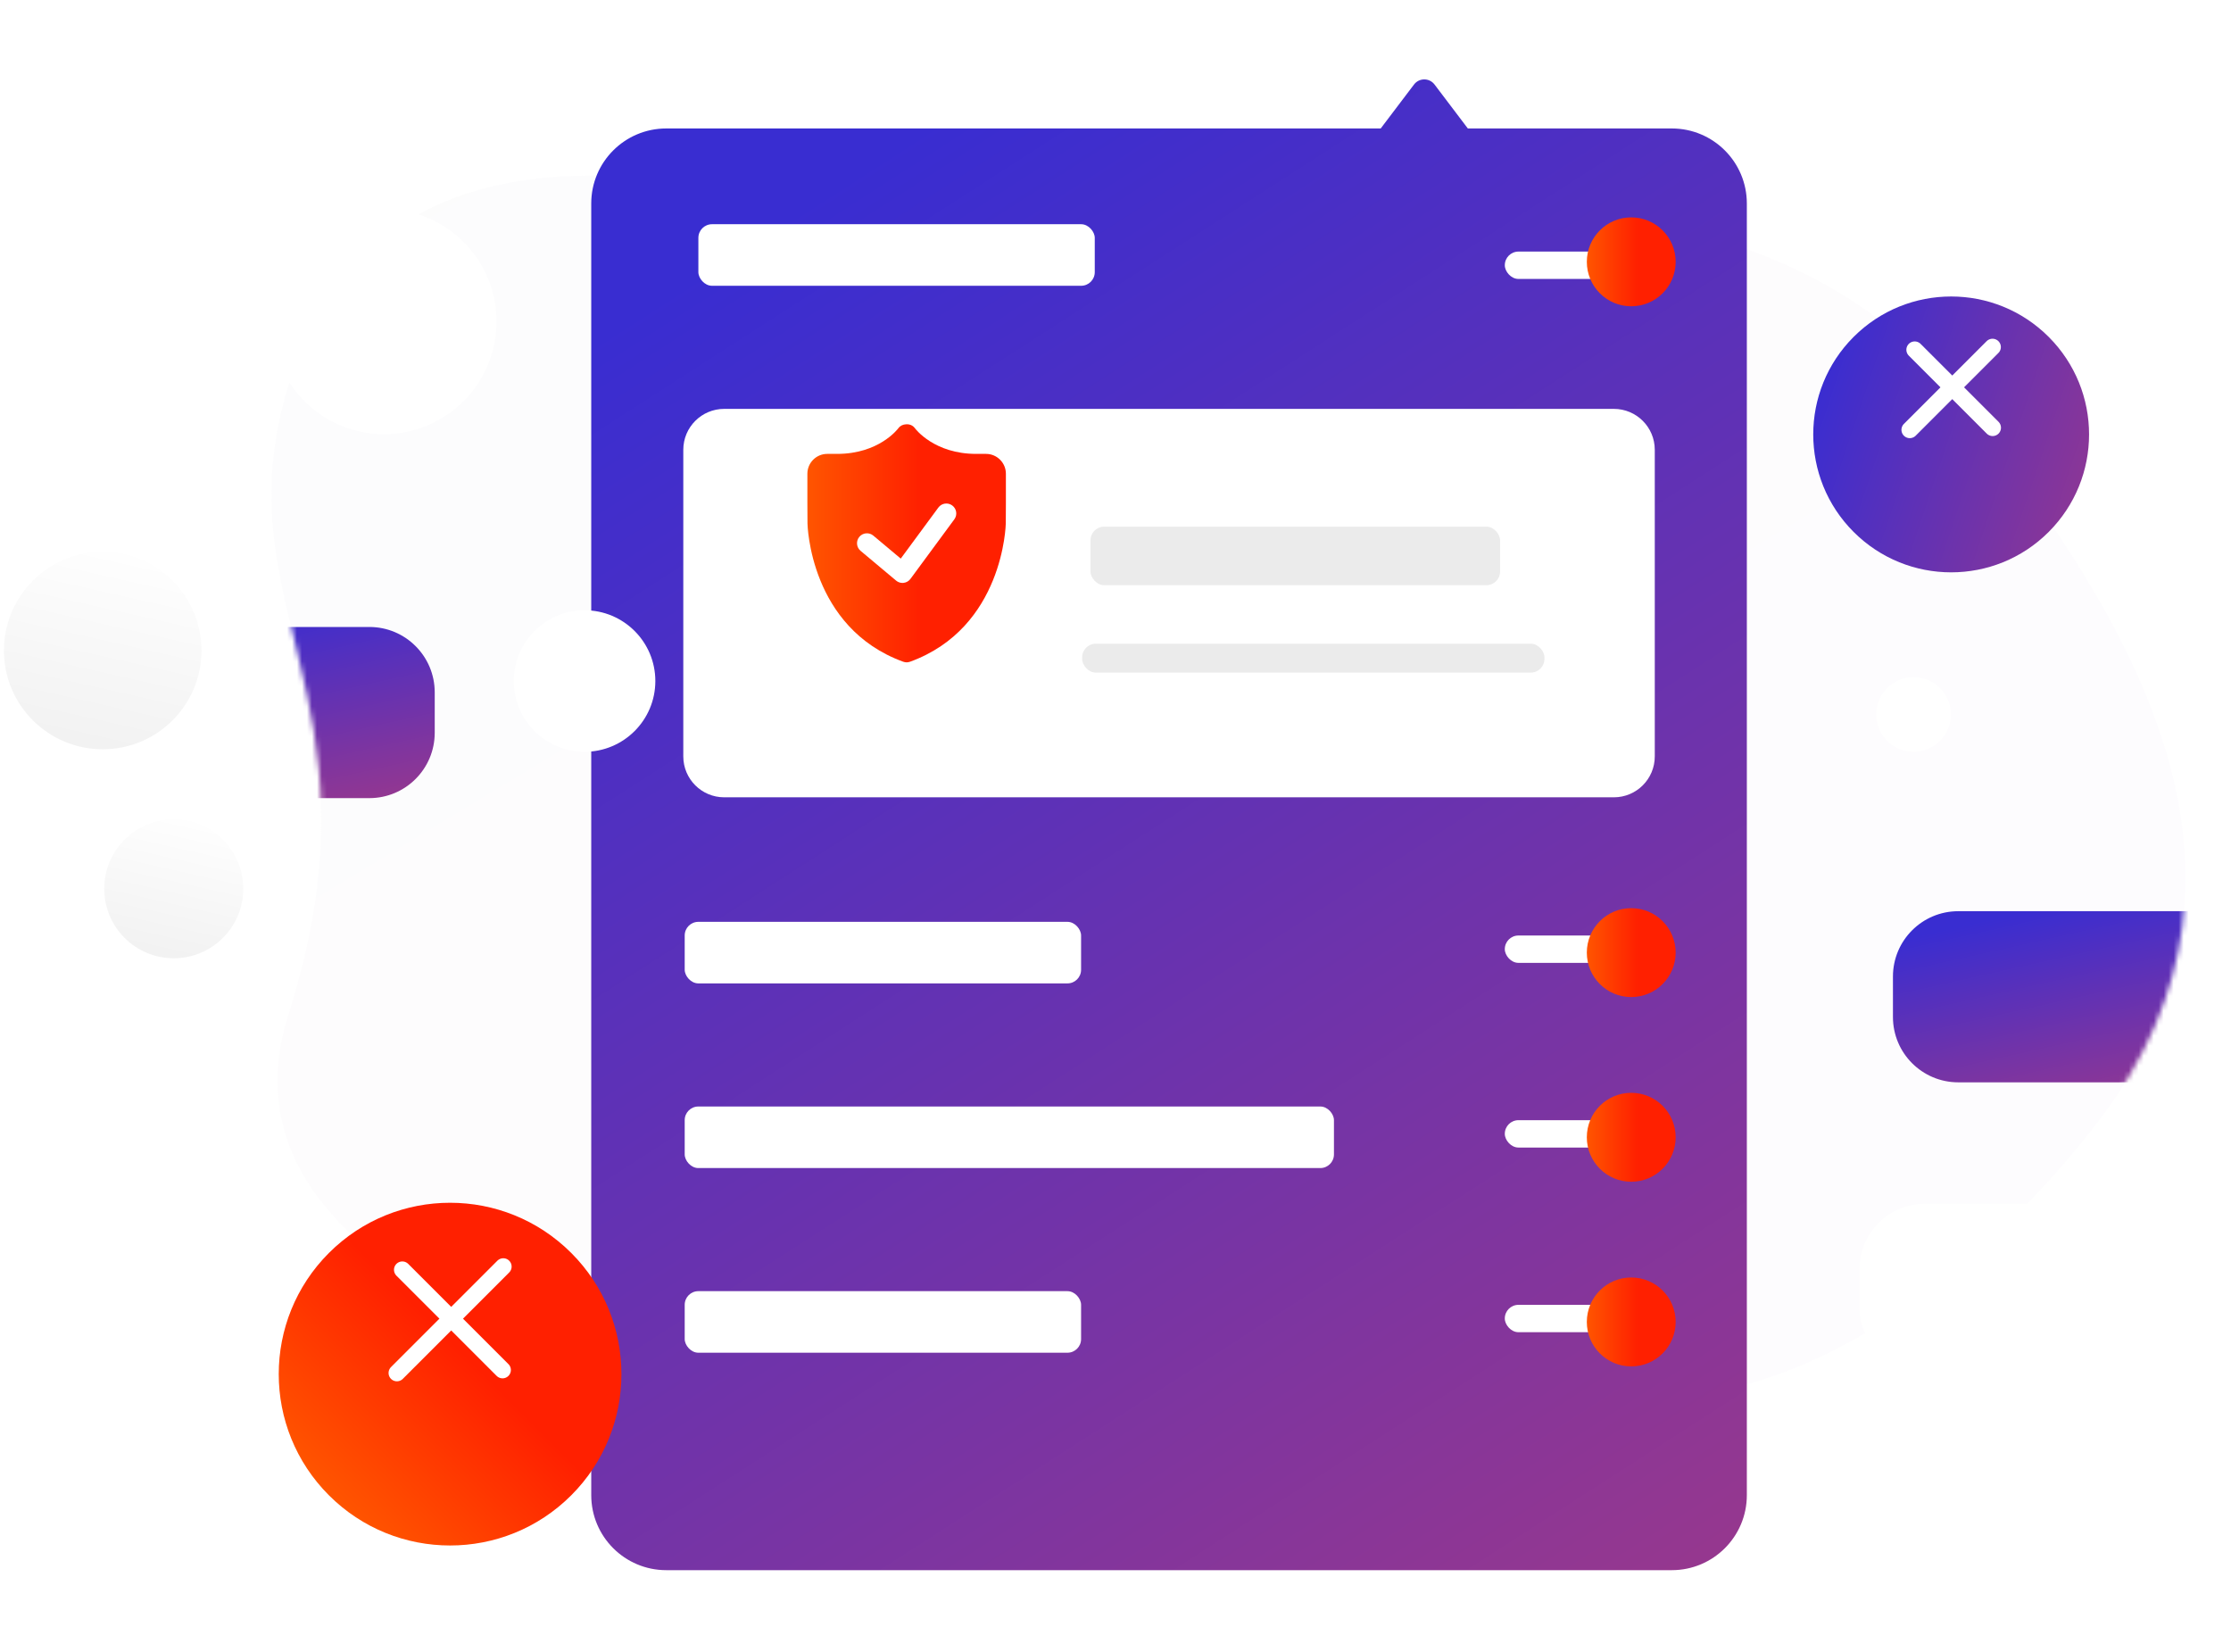 <svg width="447" height="331" viewBox="0 0 447 331" fill="none" xmlns="http://www.w3.org/2000/svg">
<path d="M137.863 36.629C190.336 50.655 229.828 54.263 256.34 47.454C296.107 37.239 359.538 38.176 391.459 78.705C423.381 119.234 460.775 172.545 420.014 225.177C379.252 277.808 322.055 297.037 300.294 261.768C278.532 226.5 219.69 248.866 196.656 270.255C173.622 291.644 37.021 268.502 57.726 203.477C78.43 138.452 42.632 121.637 58.638 74.619C69.308 43.274 95.717 30.61 137.863 36.629Z" fill="url(#paint0_linear)" fill-opacity="0.16"/>
<mask id="mask0" mask-type="alpha" maskUnits="userSpaceOnUse" x="54" y="35" width="384" height="245">
<path d="M137.863 36.629C190.336 50.655 229.828 54.263 256.34 47.454C296.107 37.239 359.538 38.176 391.459 78.705C423.381 119.234 460.775 172.545 420.014 225.177C379.252 277.808 322.055 297.037 300.294 261.768C278.532 226.5 219.69 248.866 196.656 270.255C173.622 291.644 37.021 268.502 57.726 203.477C78.43 138.452 42.632 121.637 58.638 74.619C69.308 43.274 95.717 30.61 137.863 36.629Z" fill="white"/>
</mask>
<g mask="url(#mask0)">
<g filter="url(#filter0_d)">
<path fill-rule="evenodd" clip-rule="evenodd" d="M379.268 180.567C379.268 173.336 385.129 167.475 392.36 167.475H442.436C449.667 167.475 455.529 173.336 455.529 180.567V188.669C455.529 195.9 449.667 201.762 442.436 201.762H392.36C385.129 201.762 379.268 195.9 379.268 188.669V180.567Z" fill="url(#paint1_linear)"/>
</g>
<g filter="url(#filter1_d)">
<path fill-rule="evenodd" clip-rule="evenodd" d="M10.84 123.627C10.84 116.397 16.701 110.535 23.932 110.535H74.008C81.239 110.535 87.101 116.397 87.101 123.627V131.73C87.101 138.961 81.239 144.822 74.008 144.822H23.932C16.701 144.822 10.84 138.961 10.84 131.73V123.627Z" fill="url(#paint2_linear)"/>
</g>
</g>
<g filter="url(#filter2_d)">
<path fill-rule="evenodd" clip-rule="evenodd" d="M276.637 14.014L283.309 5.208C284.341 3.845 286.39 3.845 287.422 5.208L294.093 14.014H334.966C343.266 14.014 349.994 20.742 349.994 29.042V287.813C349.994 296.113 343.266 302.841 334.966 302.841H133.489C125.189 302.841 118.461 296.113 118.461 287.813V29.042C118.461 20.742 125.189 14.014 133.489 14.014H276.637Z" fill="url(#paint3_linear)"/>
<path fill-rule="evenodd" clip-rule="evenodd" d="M136.904 78.389C136.904 73.861 140.574 70.191 145.102 70.191H323.35C327.877 70.191 331.548 73.861 331.548 78.389V139.812C331.548 144.339 327.877 148.009 323.35 148.009H145.102C140.574 148.009 136.904 144.339 136.904 139.812V78.389Z" fill="white"/>
<rect x="301.502" y="38.678" width="24.647" height="5.481" rx="2.732" fill="white"/>
<path d="M326.834 49.639C331.75 49.639 335.734 45.651 335.734 40.732C335.734 35.814 331.75 31.826 326.834 31.826C321.918 31.826 317.934 35.814 317.934 40.732C317.934 45.651 321.918 49.639 326.834 49.639Z" fill="url(#paint4_linear)"/>
<rect x="301.5" y="175.695" width="24.647" height="5.481" rx="2.732" fill="white"/>
<path d="M326.832 188.027C331.748 188.027 335.733 184.04 335.733 179.121C335.733 174.202 331.748 170.215 326.832 170.215C321.917 170.215 317.932 174.202 317.932 179.121C317.932 184.04 321.917 188.027 326.832 188.027Z" fill="url(#paint5_linear)"/>
<rect x="137.186" y="172.956" width="79.419" height="12.332" rx="2.732" fill="white"/>
<rect x="301.5" y="249.687" width="24.647" height="5.481" rx="2.732" fill="white"/>
<path d="M326.832 262.019C331.748 262.019 335.733 258.031 335.733 253.112C335.733 248.194 331.748 244.206 326.832 244.206C321.917 244.206 317.932 248.194 317.932 253.112C317.932 258.031 321.917 262.019 326.832 262.019Z" fill="url(#paint6_linear)"/>
<rect x="137.186" y="246.946" width="79.419" height="12.332" rx="2.732" fill="white"/>
<rect x="301.5" y="212.692" width="24.647" height="5.481" rx="2.732" fill="white"/>
<path d="M326.832 225.024C331.748 225.024 335.733 221.037 335.733 216.118C335.733 211.199 331.748 207.212 326.832 207.212C321.917 207.212 317.932 211.199 317.932 216.118C317.932 221.037 321.917 225.024 326.832 225.024Z" fill="url(#paint7_linear)"/>
<rect x="137.186" y="209.952" width="130.083" height="12.332" rx="2.732" fill="white"/>
<rect x="139.926" y="33.196" width="79.419" height="12.332" rx="2.732" fill="white"/>
<rect x="218.494" y="93.788" width="82.059" height="11.723" rx="2.732" fill="#EBEBEB"/>
<rect x="216.82" y="117.235" width="92.62" height="5.785" rx="2.732" fill="#EBEBEB"/>
</g>
<g filter="url(#filter3_d)">
<path d="M117.123 140.565C124.954 140.565 131.303 134.218 131.303 126.388C131.303 118.558 124.954 112.211 117.123 112.211C109.292 112.211 102.943 118.558 102.943 126.388C102.943 134.218 109.292 140.565 117.123 140.565Z" fill="white"/>
</g>
<g filter="url(#filter4_d)">
<path d="M383.397 140.566C387.529 140.566 390.878 137.218 390.878 133.088C390.878 128.958 387.529 125.609 383.397 125.609C379.265 125.609 375.916 128.958 375.916 133.088C375.916 137.218 379.265 140.566 383.397 140.566Z" fill="white"/>
</g>
<g filter="url(#filter5_d)">
<path d="M76.932 76.927C89.388 76.927 99.485 66.831 99.485 54.377C99.485 41.922 89.388 31.826 76.932 31.826C64.476 31.826 54.379 41.922 54.379 54.377C54.379 66.831 64.476 76.927 76.932 76.927Z" fill="white"/>
</g>
<path d="M20.578 150.108C31.508 150.108 40.368 141.25 40.368 130.322C40.368 119.395 31.508 110.536 20.578 110.536C9.648 110.536 0.787 119.395 0.787 130.322C0.787 141.25 9.648 150.108 20.578 150.108Z" fill="url(#paint8_linear)"/>
<path d="M34.812 191.975C42.505 191.975 48.741 185.741 48.741 178.051C48.741 170.36 42.505 164.126 34.812 164.126C27.119 164.126 20.883 170.36 20.883 178.051C20.883 185.741 27.119 191.975 34.812 191.975Z" fill="url(#paint9_linear)"/>
<g filter="url(#filter6_d)">
<g filter="url(#filter7_d)">
<path d="M114.454 277.794C127.861 264.387 127.861 242.65 114.454 229.243C101.047 215.836 79.31 215.836 65.903 229.243C52.495 242.65 52.495 264.387 65.903 277.794C79.31 291.201 101.047 291.201 114.454 277.794Z" fill="url(#paint10_linear)"/>
</g>
<path d="M80.609 242.661L100.689 262.741" stroke="white" stroke-width="3.34" stroke-linecap="round" stroke-linejoin="round"/>
<path d="M100.838 242.022L79.523 263.337" stroke="white" stroke-width="3.34" stroke-linecap="round" stroke-linejoin="round"/>
</g>
<g filter="url(#filter8_d)">
<path d="M410.47 96.521C421.261 85.73 421.261 68.234 410.47 57.444C399.679 46.652 382.184 46.652 371.392 57.444C360.601 68.234 360.601 85.73 371.392 96.521C382.184 107.312 399.679 107.312 410.47 96.521Z" fill="url(#paint11_linear)"/>
</g>
<path d="M383.626 70.07L399.243 85.688" stroke="white" stroke-width="3.34" stroke-linecap="round" stroke-linejoin="round"/>
<path d="M399.219 69.53L382.641 86.108" stroke="white" stroke-width="3.34" stroke-linecap="round" stroke-linejoin="round"/>
<g filter="url(#filter9_d)">
<rect x="372.566" y="229.439" width="50.84" height="34.287" rx="13.092" fill="white"/>
</g>
<path fill-rule="evenodd" clip-rule="evenodd" d="M190.788 101.262C191.671 101.912 191.862 103.157 191.209 104.04L182.419 115.972C182.093 116.415 181.6 116.704 181.055 116.769C180.976 116.779 180.896 116.783 180.819 116.783C180.353 116.783 179.9 116.62 179.542 116.318L172.422 110.352C171.579 109.648 171.47 108.393 172.174 107.55C172.878 106.711 174.133 106.595 174.976 107.303L180.473 111.909L188.008 101.683C188.66 100.8 189.903 100.609 190.788 101.262V101.262ZM197.562 90.931H195.573C187.221 90.931 183.46 85.989 183.311 85.79C182.889 85.201 182.205 84.949 181.531 85.005C180.946 85.028 180.376 85.275 180 85.78C179.845 85.989 176.082 90.931 167.732 90.931H165.743C163.549 90.931 161.766 92.715 161.766 94.908V100.874C161.766 101.972 161.776 103.774 161.788 104.872C161.789 105.08 162.227 125.753 180.972 132.572C180.986 132.576 181 132.576 181.012 132.58C181.217 132.649 181.432 132.693 181.652 132.693C181.873 132.693 182.086 132.649 182.291 132.58C182.305 132.576 182.319 132.576 182.333 132.572C201.078 125.753 201.515 105.08 201.517 104.872C201.529 103.774 201.539 101.972 201.539 100.874V94.908C201.539 92.715 199.755 90.931 197.562 90.931V90.931Z" fill="url(#paint12_linear)"/>
<mask id="mask1" mask-type="alpha" maskUnits="userSpaceOnUse" x="161" y="84" width="41" height="49">
<path fill-rule="evenodd" clip-rule="evenodd" d="M190.788 101.262C191.671 101.912 191.862 103.157 191.209 104.04L182.419 115.972C182.093 116.415 181.6 116.704 181.055 116.769C180.976 116.779 180.896 116.783 180.819 116.783C180.353 116.783 179.9 116.62 179.542 116.318L172.422 110.352C171.579 109.648 171.47 108.393 172.174 107.55C172.878 106.711 174.133 106.595 174.976 107.303L180.473 111.909L188.008 101.683C188.66 100.8 189.903 100.609 190.788 101.262V101.262ZM197.562 90.931H195.573C187.221 90.931 183.46 85.989 183.311 85.79C182.889 85.201 182.205 84.949 181.531 85.005C180.946 85.028 180.376 85.275 180 85.78C179.845 85.989 176.082 90.931 167.732 90.931H165.743C163.549 90.931 161.766 92.715 161.766 94.908V100.874C161.766 101.972 161.776 103.774 161.788 104.872C161.789 105.08 162.227 125.753 180.972 132.572C180.986 132.576 181 132.576 181.012 132.58C181.217 132.649 181.432 132.693 181.652 132.693C181.873 132.693 182.086 132.649 182.291 132.58C182.305 132.576 182.319 132.576 182.333 132.572C201.078 125.753 201.515 105.08 201.517 104.872C201.529 103.774 201.539 101.972 201.539 100.874V94.908C201.539 92.715 199.755 90.931 197.562 90.931V90.931Z" fill="white"/>
</mask>
<g mask="url(#mask1)">
</g>
<defs>
<filter id="filter0_d" x="344.099" y="147.378" width="146.598" height="104.624" filterUnits="userSpaceOnUse" color-interpolation-filters="sRGB">
<feFlood flood-opacity="0" result="BackgroundImageFix"/>
<feColorMatrix in="SourceAlpha" type="matrix" values="0 0 0 0 0 0 0 0 0 0 0 0 0 0 0 0 0 0 127 0"/>
<feOffset dy="15.072"/>
<feGaussianBlur stdDeviation="17.584"/>
<feColorMatrix type="matrix" values="0 0 0 0 0.153 0 0 0 0 0.18 0 0 0 0 0.251 0 0 0 0.2 0"/>
<feBlend mode="normal" in2="BackgroundImageFix" result="effect1_dropShadow"/>
<feBlend mode="normal" in="SourceGraphic" in2="effect1_dropShadow" result="shape"/>
</filter>
<filter id="filter1_d" x="-24.328" y="90.439" width="146.598" height="104.624" filterUnits="userSpaceOnUse" color-interpolation-filters="sRGB">
<feFlood flood-opacity="0" result="BackgroundImageFix"/>
<feColorMatrix in="SourceAlpha" type="matrix" values="0 0 0 0 0 0 0 0 0 0 0 0 0 0 0 0 0 0 127 0"/>
<feOffset dy="15.072"/>
<feGaussianBlur stdDeviation="17.584"/>
<feColorMatrix type="matrix" values="0 0 0 0 0.153 0 0 0 0 0.18 0 0 0 0 0.251 0 0 0 0.2 0"/>
<feBlend mode="normal" in2="BackgroundImageFix" result="effect1_dropShadow"/>
<feBlend mode="normal" in="SourceGraphic" in2="effect1_dropShadow" result="shape"/>
</filter>
<filter id="filter2_d" x="103.389" y="0.836" width="261.677" height="328.8" filterUnits="userSpaceOnUse" color-interpolation-filters="sRGB">
<feFlood flood-opacity="0" result="BackgroundImageFix"/>
<feColorMatrix in="SourceAlpha" type="matrix" values="0 0 0 0 0 0 0 0 0 0 0 0 0 0 0 0 0 0 127 0"/>
<feOffset dy="11.723"/>
<feGaussianBlur stdDeviation="7.536"/>
<feColorMatrix type="matrix" values="0 0 0 0 0.153 0 0 0 0 0.18 0 0 0 0 0.251 0 0 0 0.2 0"/>
<feBlend mode="normal" in2="BackgroundImageFix" result="effect1_dropShadow"/>
<feBlend mode="normal" in="SourceGraphic" in2="effect1_dropShadow" result="shape"/>
</filter>
<filter id="filter3_d" x="86.197" y="105.512" width="61.853" height="61.848" filterUnits="userSpaceOnUse" color-interpolation-filters="sRGB">
<feFlood flood-opacity="0" result="BackgroundImageFix"/>
<feColorMatrix in="SourceAlpha" type="matrix" values="0 0 0 0 0 0 0 0 0 0 0 0 0 0 0 0 0 0 127 0"/>
<feOffset dy="10.048"/>
<feGaussianBlur stdDeviation="8.373"/>
<feColorMatrix type="matrix" values="0 0 0 0 0.153 0 0 0 0 0.18 0 0 0 0 0.251 0 0 0 0.2 0"/>
<feBlend mode="normal" in2="BackgroundImageFix" result="effect1_dropShadow"/>
<feBlend mode="normal" in="SourceGraphic" in2="effect1_dropShadow" result="shape"/>
</filter>
<filter id="filter4_d" x="359.169" y="118.911" width="48.456" height="48.451" filterUnits="userSpaceOnUse" color-interpolation-filters="sRGB">
<feFlood flood-opacity="0" result="BackgroundImageFix"/>
<feColorMatrix in="SourceAlpha" type="matrix" values="0 0 0 0 0 0 0 0 0 0 0 0 0 0 0 0 0 0 127 0"/>
<feOffset dy="10.048"/>
<feGaussianBlur stdDeviation="8.373"/>
<feColorMatrix type="matrix" values="0 0 0 0 0.153 0 0 0 0 0.18 0 0 0 0 0.251 0 0 0 0.2 0"/>
<feBlend mode="normal" in2="BackgroundImageFix" result="effect1_dropShadow"/>
<feBlend mode="normal" in="SourceGraphic" in2="effect1_dropShadow" result="shape"/>
</filter>
<filter id="filter5_d" x="37.632" y="25.127" width="78.6" height="78.595" filterUnits="userSpaceOnUse" color-interpolation-filters="sRGB">
<feFlood flood-opacity="0" result="BackgroundImageFix"/>
<feColorMatrix in="SourceAlpha" type="matrix" values="0 0 0 0 0 0 0 0 0 0 0 0 0 0 0 0 0 0 127 0"/>
<feOffset dy="10.048"/>
<feGaussianBlur stdDeviation="8.373"/>
<feColorMatrix type="matrix" values="0 0 0 0 0.153 0 0 0 0 0.18 0 0 0 0 0.251 0 0 0 0.2 0"/>
<feBlend mode="normal" in2="BackgroundImageFix" result="effect1_dropShadow"/>
<feBlend mode="normal" in="SourceGraphic" in2="effect1_dropShadow" result="shape"/>
</filter>
<filter id="filter6_d" x="24.88" y="199.943" width="130.596" height="130.596" filterUnits="userSpaceOnUse" color-interpolation-filters="sRGB">
<feFlood flood-opacity="0" result="BackgroundImageFix"/>
<feColorMatrix in="SourceAlpha" type="matrix" values="0 0 0 0 0 0 0 0 0 0 0 0 0 0 0 0 0 0 127 0"/>
<feOffset dy="11.723"/>
<feGaussianBlur stdDeviation="8.373"/>
<feColorMatrix type="matrix" values="0 0 0 0 0.153 0 0 0 0 0.18 0 0 0 0 0.251 0 0 0 0.2 0"/>
<feBlend mode="normal" in2="BackgroundImageFix" result="effect1_dropShadow"/>
<feBlend mode="normal" in="SourceGraphic" in2="effect1_dropShadow" result="shape"/>
</filter>
<filter id="filter7_d" x="24.88" y="198.268" width="130.596" height="130.596" filterUnits="userSpaceOnUse" color-interpolation-filters="sRGB">
<feFlood flood-opacity="0" result="BackgroundImageFix"/>
<feColorMatrix in="SourceAlpha" type="matrix" values="0 0 0 0 0 0 0 0 0 0 0 0 0 0 0 0 0 0 127 0"/>
<feOffset dy="10.048"/>
<feGaussianBlur stdDeviation="8.373"/>
<feColorMatrix type="matrix" values="0 0 0 0 0.153 0 0 0 0 0.18 0 0 0 0 0.251 0 0 0 0.2 0"/>
<feBlend mode="normal" in2="BackgroundImageFix" result="effect1_dropShadow"/>
<feBlend mode="normal" in="SourceGraphic" in2="effect1_dropShadow" result="shape"/>
</filter>
<filter id="filter8_d" x="335.107" y="31.206" width="111.649" height="111.649" filterUnits="userSpaceOnUse" color-interpolation-filters="sRGB">
<feFlood flood-opacity="0" result="BackgroundImageFix"/>
<feColorMatrix in="SourceAlpha" type="matrix" values="0 0 0 0 0 0 0 0 0 0 0 0 0 0 0 0 0 0 127 0"/>
<feOffset dy="10.048"/>
<feGaussianBlur stdDeviation="8.373"/>
<feColorMatrix type="matrix" values="0 0 0 0 0.153 0 0 0 0 0.18 0 0 0 0 0.251 0 0 0 0.2 0"/>
<feBlend mode="normal" in2="BackgroundImageFix" result="effect1_dropShadow"/>
<feBlend mode="normal" in="SourceGraphic" in2="effect1_dropShadow" result="shape"/>
</filter>
<filter id="filter9_d" x="355.82" y="224.415" width="84.334" height="67.781" filterUnits="userSpaceOnUse" color-interpolation-filters="sRGB">
<feFlood flood-opacity="0" result="BackgroundImageFix"/>
<feColorMatrix in="SourceAlpha" type="matrix" values="0 0 0 0 0 0 0 0 0 0 0 0 0 0 0 0 0 0 127 0"/>
<feOffset dy="11.723"/>
<feGaussianBlur stdDeviation="8.373"/>
<feColorMatrix type="matrix" values="0 0 0 0 0.153 0 0 0 0 0.18 0 0 0 0 0.251 0 0 0 0.2 0"/>
<feBlend mode="normal" in2="BackgroundImageFix" result="effect1_dropShadow"/>
<feBlend mode="normal" in="SourceGraphic" in2="effect1_dropShadow" result="shape"/>
</filter>
<linearGradient id="paint0_linear" x1="-118.263" y1="144.701" x2="89.81" y2="489.464" gradientUnits="userSpaceOnUse">
<stop stop-color="#F0F0F0"/>
<stop offset="1" stop-color="#F2EDFD"/>
</linearGradient>
<linearGradient id="paint1_linear" x1="321.087" y1="186.527" x2="341.453" y2="277.404" gradientUnits="userSpaceOnUse">
<stop stop-color="#392DD1"/>
<stop offset="1" stop-color="#FF4343"/>
</linearGradient>
<linearGradient id="paint2_linear" x1="-47.34" y1="129.588" x2="-26.975" y2="220.465" gradientUnits="userSpaceOnUse">
<stop stop-color="#392DD1"/>
<stop offset="1" stop-color="#FF4343"/>
</linearGradient>
<linearGradient id="paint3_linear" x1="-58.178" y1="170.142" x2="319.997" y2="758.335" gradientUnits="userSpaceOnUse">
<stop stop-color="#392DD1"/>
<stop offset="1" stop-color="#FF4343"/>
</linearGradient>
<linearGradient id="paint4_linear" x1="317.934" y1="49.764" x2="335.734" y2="49.764" gradientUnits="userSpaceOnUse">
<stop stop-color="#FF5500"/>
<stop offset="0.572" stop-color="#FF2000"/>
<stop offset="1" stop-color="#FF2000"/>
</linearGradient>
<linearGradient id="paint5_linear" x1="317.932" y1="188.153" x2="335.733" y2="188.153" gradientUnits="userSpaceOnUse">
<stop stop-color="#FF5500"/>
<stop offset="0.572" stop-color="#FF2000"/>
<stop offset="1" stop-color="#FF2000"/>
</linearGradient>
<linearGradient id="paint6_linear" x1="317.932" y1="262.144" x2="335.733" y2="262.144" gradientUnits="userSpaceOnUse">
<stop stop-color="#FF5500"/>
<stop offset="0.572" stop-color="#FF2000"/>
<stop offset="1" stop-color="#FF2000"/>
</linearGradient>
<linearGradient id="paint7_linear" x1="317.932" y1="225.15" x2="335.733" y2="225.15" gradientUnits="userSpaceOnUse">
<stop stop-color="#FF5500"/>
<stop offset="0.572" stop-color="#FF2000"/>
<stop offset="1" stop-color="#FF2000"/>
</linearGradient>
<linearGradient id="paint8_linear" x1="2.257" y1="103.04" x2="-7.478" y2="146.16" gradientUnits="userSpaceOnUse">
<stop stop-color="white"/>
<stop offset="1" stop-color="#F1F1F1"/>
</linearGradient>
<linearGradient id="paint9_linear" x1="21.918" y1="158.85" x2="15.067" y2="189.197" gradientUnits="userSpaceOnUse">
<stop stop-color="white"/>
<stop offset="1" stop-color="#F1F1F1"/>
</linearGradient>
<linearGradient id="paint10_linear" x1="90.521" y1="302.412" x2="139.072" y2="253.861" gradientUnits="userSpaceOnUse">
<stop stop-color="#FF5500"/>
<stop offset="0.572" stop-color="#FF2000"/>
<stop offset="1" stop-color="#FF2000"/>
</linearGradient>
<linearGradient id="paint11_linear" x1="343.755" y1="128.51" x2="474.315" y2="172.211" gradientUnits="userSpaceOnUse">
<stop stop-color="#392DD1"/>
<stop offset="1" stop-color="#FF4343"/>
</linearGradient>
<linearGradient id="paint12_linear" x1="161.766" y1="133.03" x2="201.539" y2="133.03" gradientUnits="userSpaceOnUse">
<stop stop-color="#FF5500"/>
<stop offset="0.572" stop-color="#FF2000"/>
<stop offset="1" stop-color="#FF2000"/>
</linearGradient>
</defs>
</svg>
